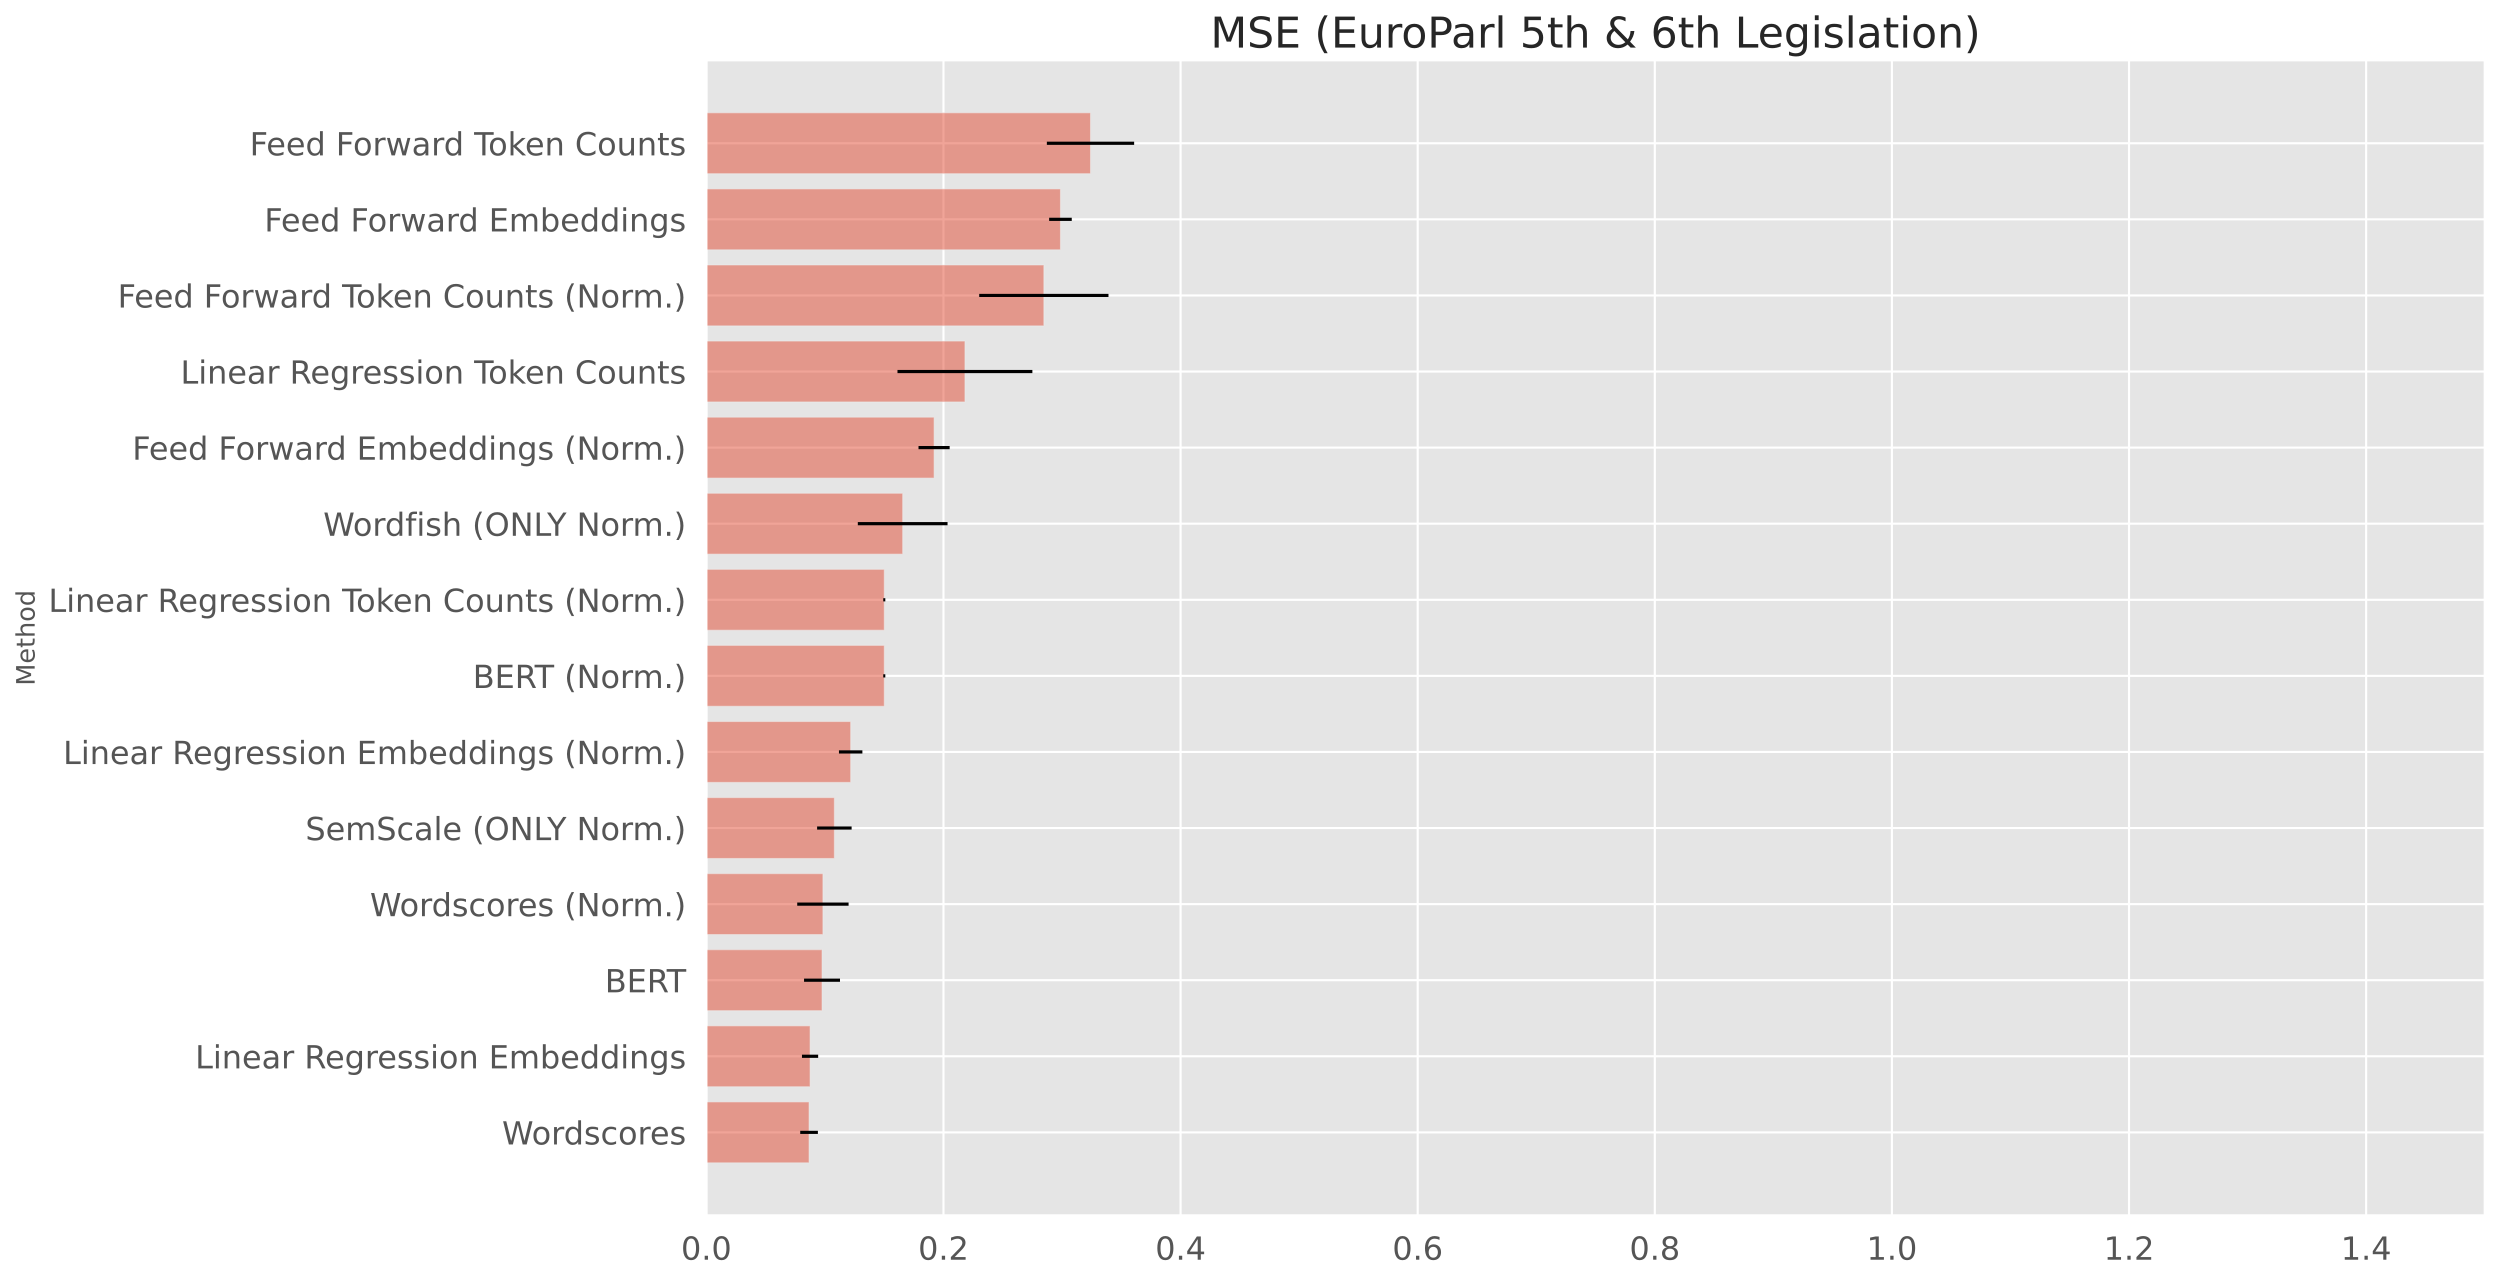 <?xml version="1.0" encoding="utf-8" standalone="no"?>
<!DOCTYPE svg PUBLIC "-//W3C//DTD SVG 1.1//EN"
  "http://www.w3.org/Graphics/SVG/1.1/DTD/svg11.dtd">
<!-- Created with matplotlib (https://matplotlib.org/) -->
<svg height="603.214pt" version="1.1" viewBox="0 0 1176.654 603.214" width="1176.654pt" xmlns="http://www.w3.org/2000/svg" xmlns:xlink="http://www.w3.org/1999/xlink">
 <defs>
  <style type="text/css">
*{stroke-linecap:butt;stroke-linejoin:round;}
  </style>
 </defs>
 <g id="figure_1">
  <g id="patch_1">
   <path d="M 0 603.214 
L 1176.654 603.214 
L 1176.654 0 
L 0 0 
z
" style="fill:#ffffff;"/>
  </g>
  <g id="axes_1">
   <g id="patch_2">
    <path d="M 332.454 571.997 
L 1169.454 571.997 
L 1169.454 28.397 
L 332.454 28.397 
z
" style="fill:#e5e5e5;"/>
   </g>
   <g id="matplotlib.axis_1">
    <g id="xtick_1">
     <g id="line2d_1">
      <path clip-path="url(#pf2ebe2901b)" d="M 332.454 571.997 
L 332.454 28.397 
" style="fill:none;stroke:#ffffff;stroke-linecap:round;"/>
     </g>
     <g id="text_1">
      <!-- 0.0 -->
      <defs>
       <path d="M 31.781 66.406 
Q 24.172 66.406 20.328 58.906 
Q 16.5 51.422 16.5 36.375 
Q 16.5 21.391 20.328 13.891 
Q 24.172 6.391 31.781 6.391 
Q 39.453 6.391 43.281 13.891 
Q 47.125 21.391 47.125 36.375 
Q 47.125 51.422 43.281 58.906 
Q 39.453 66.406 31.781 66.406 
z
M 31.781 74.219 
Q 44.047 74.219 50.516 64.516 
Q 56.984 54.828 56.984 36.375 
Q 56.984 17.969 50.516 8.266 
Q 44.047 -1.422 31.781 -1.422 
Q 19.531 -1.422 13.062 8.266 
Q 6.594 17.969 6.594 36.375 
Q 6.594 54.828 13.062 64.516 
Q 19.531 74.219 31.781 74.219 
z
" id="DejaVuSans-48"/>
       <path d="M 10.688 12.406 
L 21 12.406 
L 21 0 
L 10.688 0 
z
" id="DejaVuSans-46"/>
      </defs>
      <g style="fill:#555555;" transform="translate(320.527 592.895)scale(0.15 -0.15)">
       <use xlink:href="#DejaVuSans-48"/>
       <use x="63.623" xlink:href="#DejaVuSans-46"/>
       <use x="95.41" xlink:href="#DejaVuSans-48"/>
      </g>
     </g>
    </g>
    <g id="xtick_2">
     <g id="line2d_2">
      <path clip-path="url(#pf2ebe2901b)" d="M 444.054 571.997 
L 444.054 28.397 
" style="fill:none;stroke:#ffffff;stroke-linecap:round;"/>
     </g>
     <g id="text_2">
      <!-- 0.2 -->
      <defs>
       <path d="M 19.188 8.297 
L 53.609 8.297 
L 53.609 0 
L 7.328 0 
L 7.328 8.297 
Q 12.938 14.109 22.625 23.891 
Q 32.328 33.688 34.812 36.531 
Q 39.547 41.844 41.422 45.531 
Q 43.312 49.219 43.312 52.781 
Q 43.312 58.594 39.234 62.25 
Q 35.156 65.922 28.609 65.922 
Q 23.969 65.922 18.812 64.312 
Q 13.672 62.703 7.812 59.422 
L 7.812 69.391 
Q 13.766 71.781 18.938 73 
Q 24.125 74.219 28.422 74.219 
Q 39.75 74.219 46.484 68.547 
Q 53.219 62.891 53.219 53.422 
Q 53.219 48.922 51.531 44.891 
Q 49.859 40.875 45.406 35.406 
Q 44.188 33.984 37.641 27.219 
Q 31.109 20.453 19.188 8.297 
z
" id="DejaVuSans-50"/>
      </defs>
      <g style="fill:#555555;" transform="translate(432.127 592.895)scale(0.15 -0.15)">
       <use xlink:href="#DejaVuSans-48"/>
       <use x="63.623" xlink:href="#DejaVuSans-46"/>
       <use x="95.41" xlink:href="#DejaVuSans-50"/>
      </g>
     </g>
    </g>
    <g id="xtick_3">
     <g id="line2d_3">
      <path clip-path="url(#pf2ebe2901b)" d="M 555.654 571.997 
L 555.654 28.397 
" style="fill:none;stroke:#ffffff;stroke-linecap:round;"/>
     </g>
     <g id="text_3">
      <!-- 0.4 -->
      <defs>
       <path d="M 37.797 64.312 
L 12.891 25.391 
L 37.797 25.391 
z
M 35.203 72.906 
L 47.609 72.906 
L 47.609 25.391 
L 58.016 25.391 
L 58.016 17.188 
L 47.609 17.188 
L 47.609 0 
L 37.797 0 
L 37.797 17.188 
L 4.891 17.188 
L 4.891 26.703 
z
" id="DejaVuSans-52"/>
      </defs>
      <g style="fill:#555555;" transform="translate(543.727 592.895)scale(0.15 -0.15)">
       <use xlink:href="#DejaVuSans-48"/>
       <use x="63.623" xlink:href="#DejaVuSans-46"/>
       <use x="95.41" xlink:href="#DejaVuSans-52"/>
      </g>
     </g>
    </g>
    <g id="xtick_4">
     <g id="line2d_4">
      <path clip-path="url(#pf2ebe2901b)" d="M 667.254 571.997 
L 667.254 28.397 
" style="fill:none;stroke:#ffffff;stroke-linecap:round;"/>
     </g>
     <g id="text_4">
      <!-- 0.6 -->
      <defs>
       <path d="M 33.016 40.375 
Q 26.375 40.375 22.484 35.828 
Q 18.609 31.297 18.609 23.391 
Q 18.609 15.531 22.484 10.953 
Q 26.375 6.391 33.016 6.391 
Q 39.656 6.391 43.531 10.953 
Q 47.406 15.531 47.406 23.391 
Q 47.406 31.297 43.531 35.828 
Q 39.656 40.375 33.016 40.375 
z
M 52.594 71.297 
L 52.594 62.312 
Q 48.875 64.062 45.094 64.984 
Q 41.312 65.922 37.594 65.922 
Q 27.828 65.922 22.672 59.328 
Q 17.531 52.734 16.797 39.406 
Q 19.672 43.656 24.016 45.922 
Q 28.375 48.188 33.594 48.188 
Q 44.578 48.188 50.953 41.516 
Q 57.328 34.859 57.328 23.391 
Q 57.328 12.156 50.688 5.359 
Q 44.047 -1.422 33.016 -1.422 
Q 20.359 -1.422 13.672 8.266 
Q 6.984 17.969 6.984 36.375 
Q 6.984 53.656 15.188 63.938 
Q 23.391 74.219 37.203 74.219 
Q 40.922 74.219 44.703 73.484 
Q 48.484 72.75 52.594 71.297 
z
" id="DejaVuSans-54"/>
      </defs>
      <g style="fill:#555555;" transform="translate(655.327 592.895)scale(0.15 -0.15)">
       <use xlink:href="#DejaVuSans-48"/>
       <use x="63.623" xlink:href="#DejaVuSans-46"/>
       <use x="95.41" xlink:href="#DejaVuSans-54"/>
      </g>
     </g>
    </g>
    <g id="xtick_5">
     <g id="line2d_5">
      <path clip-path="url(#pf2ebe2901b)" d="M 778.854 571.997 
L 778.854 28.397 
" style="fill:none;stroke:#ffffff;stroke-linecap:round;"/>
     </g>
     <g id="text_5">
      <!-- 0.8 -->
      <defs>
       <path d="M 31.781 34.625 
Q 24.75 34.625 20.719 30.859 
Q 16.703 27.094 16.703 20.516 
Q 16.703 13.922 20.719 10.156 
Q 24.75 6.391 31.781 6.391 
Q 38.812 6.391 42.859 10.172 
Q 46.922 13.969 46.922 20.516 
Q 46.922 27.094 42.891 30.859 
Q 38.875 34.625 31.781 34.625 
z
M 21.922 38.812 
Q 15.578 40.375 12.031 44.719 
Q 8.5 49.078 8.5 55.328 
Q 8.5 64.062 14.719 69.141 
Q 20.953 74.219 31.781 74.219 
Q 42.672 74.219 48.875 69.141 
Q 55.078 64.062 55.078 55.328 
Q 55.078 49.078 51.531 44.719 
Q 48 40.375 41.703 38.812 
Q 48.828 37.156 52.797 32.312 
Q 56.781 27.484 56.781 20.516 
Q 56.781 9.906 50.312 4.234 
Q 43.844 -1.422 31.781 -1.422 
Q 19.734 -1.422 13.25 4.234 
Q 6.781 9.906 6.781 20.516 
Q 6.781 27.484 10.781 32.312 
Q 14.797 37.156 21.922 38.812 
z
M 18.312 54.391 
Q 18.312 48.734 21.844 45.562 
Q 25.391 42.391 31.781 42.391 
Q 38.141 42.391 41.719 45.562 
Q 45.312 48.734 45.312 54.391 
Q 45.312 60.062 41.719 63.234 
Q 38.141 66.406 31.781 66.406 
Q 25.391 66.406 21.844 63.234 
Q 18.312 60.062 18.312 54.391 
z
" id="DejaVuSans-56"/>
      </defs>
      <g style="fill:#555555;" transform="translate(766.927 592.895)scale(0.15 -0.15)">
       <use xlink:href="#DejaVuSans-48"/>
       <use x="63.623" xlink:href="#DejaVuSans-46"/>
       <use x="95.41" xlink:href="#DejaVuSans-56"/>
      </g>
     </g>
    </g>
    <g id="xtick_6">
     <g id="line2d_6">
      <path clip-path="url(#pf2ebe2901b)" d="M 890.454 571.997 
L 890.454 28.397 
" style="fill:none;stroke:#ffffff;stroke-linecap:round;"/>
     </g>
     <g id="text_6">
      <!-- 1.0 -->
      <defs>
       <path d="M 12.406 8.297 
L 28.516 8.297 
L 28.516 63.922 
L 10.984 60.406 
L 10.984 69.391 
L 28.422 72.906 
L 38.281 72.906 
L 38.281 8.297 
L 54.391 8.297 
L 54.391 0 
L 12.406 0 
z
" id="DejaVuSans-49"/>
      </defs>
      <g style="fill:#555555;" transform="translate(878.527 592.895)scale(0.15 -0.15)">
       <use xlink:href="#DejaVuSans-49"/>
       <use x="63.623" xlink:href="#DejaVuSans-46"/>
       <use x="95.41" xlink:href="#DejaVuSans-48"/>
      </g>
     </g>
    </g>
    <g id="xtick_7">
     <g id="line2d_7">
      <path clip-path="url(#pf2ebe2901b)" d="M 1002.054 571.997 
L 1002.054 28.397 
" style="fill:none;stroke:#ffffff;stroke-linecap:round;"/>
     </g>
     <g id="text_7">
      <!-- 1.2 -->
      <g style="fill:#555555;" transform="translate(990.127 592.895)scale(0.15 -0.15)">
       <use xlink:href="#DejaVuSans-49"/>
       <use x="63.623" xlink:href="#DejaVuSans-46"/>
       <use x="95.41" xlink:href="#DejaVuSans-50"/>
      </g>
     </g>
    </g>
    <g id="xtick_8">
     <g id="line2d_8">
      <path clip-path="url(#pf2ebe2901b)" d="M 1113.654 571.997 
L 1113.654 28.397 
" style="fill:none;stroke:#ffffff;stroke-linecap:round;"/>
     </g>
     <g id="text_8">
      <!-- 1.4 -->
      <g style="fill:#555555;" transform="translate(1101.727 592.895)scale(0.15 -0.15)">
       <use xlink:href="#DejaVuSans-49"/>
       <use x="63.623" xlink:href="#DejaVuSans-46"/>
       <use x="95.41" xlink:href="#DejaVuSans-52"/>
      </g>
     </g>
    </g>
   </g>
   <g id="matplotlib.axis_2">
    <g id="ytick_1">
     <g id="line2d_9">
      <path clip-path="url(#pf2ebe2901b)" d="M 332.454 532.964 
L 1169.454 532.964 
" style="fill:none;stroke:#ffffff;stroke-linecap:round;"/>
     </g>
     <g id="text_9">
      <!-- Wordscores -->
      <defs>
       <path d="M 3.328 72.906 
L 13.281 72.906 
L 28.609 11.281 
L 43.891 72.906 
L 54.984 72.906 
L 70.312 11.281 
L 85.594 72.906 
L 95.609 72.906 
L 77.297 0 
L 64.891 0 
L 49.516 63.281 
L 33.984 0 
L 21.578 0 
z
" id="DejaVuSans-87"/>
       <path d="M 30.609 48.391 
Q 23.391 48.391 19.188 42.75 
Q 14.984 37.109 14.984 27.297 
Q 14.984 17.484 19.156 11.844 
Q 23.344 6.203 30.609 6.203 
Q 37.797 6.203 41.984 11.859 
Q 46.188 17.531 46.188 27.297 
Q 46.188 37.016 41.984 42.703 
Q 37.797 48.391 30.609 48.391 
z
M 30.609 56 
Q 42.328 56 49.016 48.375 
Q 55.719 40.766 55.719 27.297 
Q 55.719 13.875 49.016 6.219 
Q 42.328 -1.422 30.609 -1.422 
Q 18.844 -1.422 12.172 6.219 
Q 5.516 13.875 5.516 27.297 
Q 5.516 40.766 12.172 48.375 
Q 18.844 56 30.609 56 
z
" id="DejaVuSans-111"/>
       <path d="M 41.109 46.297 
Q 39.594 47.172 37.812 47.578 
Q 36.031 48 33.891 48 
Q 26.266 48 22.188 43.047 
Q 18.109 38.094 18.109 28.812 
L 18.109 0 
L 9.078 0 
L 9.078 54.688 
L 18.109 54.688 
L 18.109 46.188 
Q 20.953 51.172 25.484 53.578 
Q 30.031 56 36.531 56 
Q 37.453 56 38.578 55.875 
Q 39.703 55.766 41.062 55.516 
z
" id="DejaVuSans-114"/>
       <path d="M 45.406 46.391 
L 45.406 75.984 
L 54.391 75.984 
L 54.391 0 
L 45.406 0 
L 45.406 8.203 
Q 42.578 3.328 38.25 0.953 
Q 33.938 -1.422 27.875 -1.422 
Q 17.969 -1.422 11.734 6.484 
Q 5.516 14.406 5.516 27.297 
Q 5.516 40.188 11.734 48.094 
Q 17.969 56 27.875 56 
Q 33.938 56 38.25 53.625 
Q 42.578 51.266 45.406 46.391 
z
M 14.797 27.297 
Q 14.797 17.391 18.875 11.75 
Q 22.953 6.109 30.078 6.109 
Q 37.203 6.109 41.297 11.75 
Q 45.406 17.391 45.406 27.297 
Q 45.406 37.203 41.297 42.844 
Q 37.203 48.484 30.078 48.484 
Q 22.953 48.484 18.875 42.844 
Q 14.797 37.203 14.797 27.297 
z
" id="DejaVuSans-100"/>
       <path d="M 44.281 53.078 
L 44.281 44.578 
Q 40.484 46.531 36.375 47.5 
Q 32.281 48.484 27.875 48.484 
Q 21.188 48.484 17.844 46.438 
Q 14.5 44.391 14.5 40.281 
Q 14.5 37.156 16.891 35.375 
Q 19.281 33.594 26.516 31.984 
L 29.594 31.297 
Q 39.156 29.25 43.188 25.516 
Q 47.219 21.781 47.219 15.094 
Q 47.219 7.469 41.188 3.016 
Q 35.156 -1.422 24.609 -1.422 
Q 20.219 -1.422 15.453 -0.562 
Q 10.688 0.297 5.422 2 
L 5.422 11.281 
Q 10.406 8.688 15.234 7.391 
Q 20.062 6.109 24.812 6.109 
Q 31.156 6.109 34.562 8.281 
Q 37.984 10.453 37.984 14.406 
Q 37.984 18.062 35.516 20.016 
Q 33.062 21.969 24.703 23.781 
L 21.578 24.516 
Q 13.234 26.266 9.516 29.906 
Q 5.812 33.547 5.812 39.891 
Q 5.812 47.609 11.281 51.797 
Q 16.75 56 26.812 56 
Q 31.781 56 36.172 55.266 
Q 40.578 54.547 44.281 53.078 
z
" id="DejaVuSans-115"/>
       <path d="M 48.781 52.594 
L 48.781 44.188 
Q 44.969 46.297 41.141 47.344 
Q 37.312 48.391 33.406 48.391 
Q 24.656 48.391 19.812 42.844 
Q 14.984 37.312 14.984 27.297 
Q 14.984 17.281 19.812 11.734 
Q 24.656 6.203 33.406 6.203 
Q 37.312 6.203 41.141 7.25 
Q 44.969 8.297 48.781 10.406 
L 48.781 2.094 
Q 45.016 0.344 40.984 -0.531 
Q 36.969 -1.422 32.422 -1.422 
Q 20.062 -1.422 12.781 6.344 
Q 5.516 14.109 5.516 27.297 
Q 5.516 40.672 12.859 48.328 
Q 20.219 56 33.016 56 
Q 37.156 56 41.109 55.141 
Q 45.062 54.297 48.781 52.594 
z
" id="DejaVuSans-99"/>
       <path d="M 56.203 29.594 
L 56.203 25.203 
L 14.891 25.203 
Q 15.484 15.922 20.484 11.062 
Q 25.484 6.203 34.422 6.203 
Q 39.594 6.203 44.453 7.469 
Q 49.312 8.734 54.109 11.281 
L 54.109 2.781 
Q 49.266 0.734 44.188 -0.344 
Q 39.109 -1.422 33.891 -1.422 
Q 20.797 -1.422 13.156 6.188 
Q 5.516 13.812 5.516 26.812 
Q 5.516 40.234 12.766 48.109 
Q 20.016 56 32.328 56 
Q 43.359 56 49.781 48.891 
Q 56.203 41.797 56.203 29.594 
z
M 47.219 32.234 
Q 47.125 39.594 43.094 43.984 
Q 39.062 48.391 32.422 48.391 
Q 24.906 48.391 20.391 44.141 
Q 15.875 39.891 15.188 32.172 
z
" id="DejaVuSans-101"/>
      </defs>
      <g style="fill:#555555;" transform="translate(236.287 538.663)scale(0.15 -0.15)">
       <use xlink:href="#DejaVuSans-87"/>
       <use x="93.002" xlink:href="#DejaVuSans-111"/>
       <use x="154.184" xlink:href="#DejaVuSans-114"/>
       <use x="193.547" xlink:href="#DejaVuSans-100"/>
       <use x="257.023" xlink:href="#DejaVuSans-115"/>
       <use x="309.123" xlink:href="#DejaVuSans-99"/>
       <use x="364.104" xlink:href="#DejaVuSans-111"/>
       <use x="425.285" xlink:href="#DejaVuSans-114"/>
       <use x="464.148" xlink:href="#DejaVuSans-101"/>
       <use x="525.672" xlink:href="#DejaVuSans-115"/>
      </g>
     </g>
    </g>
    <g id="ytick_2">
     <g id="line2d_10">
      <path clip-path="url(#pf2ebe2901b)" d="M 332.454 497.153 
L 1169.454 497.153 
" style="fill:none;stroke:#ffffff;stroke-linecap:round;"/>
     </g>
     <g id="text_10">
      <!-- Linear Regression Embeddings -->
      <defs>
       <path d="M 9.812 72.906 
L 19.672 72.906 
L 19.672 8.297 
L 55.172 8.297 
L 55.172 0 
L 9.812 0 
z
" id="DejaVuSans-76"/>
       <path d="M 9.422 54.688 
L 18.406 54.688 
L 18.406 0 
L 9.422 0 
z
M 9.422 75.984 
L 18.406 75.984 
L 18.406 64.594 
L 9.422 64.594 
z
" id="DejaVuSans-105"/>
       <path d="M 54.891 33.016 
L 54.891 0 
L 45.906 0 
L 45.906 32.719 
Q 45.906 40.484 42.875 44.328 
Q 39.844 48.188 33.797 48.188 
Q 26.516 48.188 22.312 43.547 
Q 18.109 38.922 18.109 30.906 
L 18.109 0 
L 9.078 0 
L 9.078 54.688 
L 18.109 54.688 
L 18.109 46.188 
Q 21.344 51.125 25.703 53.562 
Q 30.078 56 35.797 56 
Q 45.219 56 50.047 50.172 
Q 54.891 44.344 54.891 33.016 
z
" id="DejaVuSans-110"/>
       <path d="M 34.281 27.484 
Q 23.391 27.484 19.188 25 
Q 14.984 22.516 14.984 16.5 
Q 14.984 11.719 18.141 8.906 
Q 21.297 6.109 26.703 6.109 
Q 34.188 6.109 38.703 11.406 
Q 43.219 16.703 43.219 25.484 
L 43.219 27.484 
z
M 52.203 31.203 
L 52.203 0 
L 43.219 0 
L 43.219 8.297 
Q 40.141 3.328 35.547 0.953 
Q 30.953 -1.422 24.312 -1.422 
Q 15.922 -1.422 10.953 3.297 
Q 6 8.016 6 15.922 
Q 6 25.141 12.172 29.828 
Q 18.359 34.516 30.609 34.516 
L 43.219 34.516 
L 43.219 35.406 
Q 43.219 41.609 39.141 45 
Q 35.062 48.391 27.688 48.391 
Q 23 48.391 18.547 47.266 
Q 14.109 46.141 10.016 43.891 
L 10.016 52.203 
Q 14.938 54.109 19.578 55.047 
Q 24.219 56 28.609 56 
Q 40.484 56 46.344 49.844 
Q 52.203 43.703 52.203 31.203 
z
" id="DejaVuSans-97"/>
       <path id="DejaVuSans-32"/>
       <path d="M 44.391 34.188 
Q 47.562 33.109 50.562 29.594 
Q 53.562 26.078 56.594 19.922 
L 66.609 0 
L 56 0 
L 46.688 18.703 
Q 43.062 26.031 39.672 28.422 
Q 36.281 30.812 30.422 30.812 
L 19.672 30.812 
L 19.672 0 
L 9.812 0 
L 9.812 72.906 
L 32.078 72.906 
Q 44.578 72.906 50.734 67.672 
Q 56.891 62.453 56.891 51.906 
Q 56.891 45.016 53.688 40.469 
Q 50.484 35.938 44.391 34.188 
z
M 19.672 64.797 
L 19.672 38.922 
L 32.078 38.922 
Q 39.203 38.922 42.844 42.219 
Q 46.484 45.516 46.484 51.906 
Q 46.484 58.297 42.844 61.547 
Q 39.203 64.797 32.078 64.797 
z
" id="DejaVuSans-82"/>
       <path d="M 45.406 27.984 
Q 45.406 37.75 41.375 43.109 
Q 37.359 48.484 30.078 48.484 
Q 22.859 48.484 18.828 43.109 
Q 14.797 37.75 14.797 27.984 
Q 14.797 18.266 18.828 12.891 
Q 22.859 7.516 30.078 7.516 
Q 37.359 7.516 41.375 12.891 
Q 45.406 18.266 45.406 27.984 
z
M 54.391 6.781 
Q 54.391 -7.172 48.188 -13.984 
Q 42 -20.797 29.203 -20.797 
Q 24.469 -20.797 20.266 -20.094 
Q 16.062 -19.391 12.109 -17.922 
L 12.109 -9.188 
Q 16.062 -11.328 19.922 -12.344 
Q 23.781 -13.375 27.781 -13.375 
Q 36.625 -13.375 41.016 -8.766 
Q 45.406 -4.156 45.406 5.172 
L 45.406 9.625 
Q 42.625 4.781 38.281 2.391 
Q 33.938 0 27.875 0 
Q 17.828 0 11.672 7.656 
Q 5.516 15.328 5.516 27.984 
Q 5.516 40.672 11.672 48.328 
Q 17.828 56 27.875 56 
Q 33.938 56 38.281 53.609 
Q 42.625 51.219 45.406 46.391 
L 45.406 54.688 
L 54.391 54.688 
z
" id="DejaVuSans-103"/>
       <path d="M 9.812 72.906 
L 55.906 72.906 
L 55.906 64.594 
L 19.672 64.594 
L 19.672 43.016 
L 54.391 43.016 
L 54.391 34.719 
L 19.672 34.719 
L 19.672 8.297 
L 56.781 8.297 
L 56.781 0 
L 9.812 0 
z
" id="DejaVuSans-69"/>
       <path d="M 52 44.188 
Q 55.375 50.25 60.062 53.125 
Q 64.75 56 71.094 56 
Q 79.641 56 84.281 50.016 
Q 88.922 44.047 88.922 33.016 
L 88.922 0 
L 79.891 0 
L 79.891 32.719 
Q 79.891 40.578 77.094 44.375 
Q 74.312 48.188 68.609 48.188 
Q 61.625 48.188 57.562 43.547 
Q 53.516 38.922 53.516 30.906 
L 53.516 0 
L 44.484 0 
L 44.484 32.719 
Q 44.484 40.625 41.703 44.406 
Q 38.922 48.188 33.109 48.188 
Q 26.219 48.188 22.156 43.531 
Q 18.109 38.875 18.109 30.906 
L 18.109 0 
L 9.078 0 
L 9.078 54.688 
L 18.109 54.688 
L 18.109 46.188 
Q 21.188 51.219 25.484 53.609 
Q 29.781 56 35.688 56 
Q 41.656 56 45.828 52.969 
Q 50 49.953 52 44.188 
z
" id="DejaVuSans-109"/>
       <path d="M 48.688 27.297 
Q 48.688 37.203 44.609 42.844 
Q 40.531 48.484 33.406 48.484 
Q 26.266 48.484 22.188 42.844 
Q 18.109 37.203 18.109 27.297 
Q 18.109 17.391 22.188 11.75 
Q 26.266 6.109 33.406 6.109 
Q 40.531 6.109 44.609 11.75 
Q 48.688 17.391 48.688 27.297 
z
M 18.109 46.391 
Q 20.953 51.266 25.266 53.625 
Q 29.594 56 35.594 56 
Q 45.562 56 51.781 48.094 
Q 58.016 40.188 58.016 27.297 
Q 58.016 14.406 51.781 6.484 
Q 45.562 -1.422 35.594 -1.422 
Q 29.594 -1.422 25.266 0.953 
Q 20.953 3.328 18.109 8.203 
L 18.109 0 
L 9.078 0 
L 9.078 75.984 
L 18.109 75.984 
z
" id="DejaVuSans-98"/>
      </defs>
      <g style="fill:#555555;" transform="translate(91.865 502.852)scale(0.15 -0.15)">
       <use xlink:href="#DejaVuSans-76"/>
       <use x="55.713" xlink:href="#DejaVuSans-105"/>
       <use x="83.496" xlink:href="#DejaVuSans-110"/>
       <use x="146.875" xlink:href="#DejaVuSans-101"/>
       <use x="208.398" xlink:href="#DejaVuSans-97"/>
       <use x="269.678" xlink:href="#DejaVuSans-114"/>
       <use x="310.791" xlink:href="#DejaVuSans-32"/>
       <use x="342.578" xlink:href="#DejaVuSans-82"/>
       <use x="407.561" xlink:href="#DejaVuSans-101"/>
       <use x="469.084" xlink:href="#DejaVuSans-103"/>
       <use x="532.561" xlink:href="#DejaVuSans-114"/>
       <use x="571.424" xlink:href="#DejaVuSans-101"/>
       <use x="632.947" xlink:href="#DejaVuSans-115"/>
       <use x="685.047" xlink:href="#DejaVuSans-115"/>
       <use x="737.146" xlink:href="#DejaVuSans-105"/>
       <use x="764.93" xlink:href="#DejaVuSans-111"/>
       <use x="826.111" xlink:href="#DejaVuSans-110"/>
       <use x="889.49" xlink:href="#DejaVuSans-32"/>
       <use x="921.277" xlink:href="#DejaVuSans-69"/>
       <use x="984.461" xlink:href="#DejaVuSans-109"/>
       <use x="1081.873" xlink:href="#DejaVuSans-98"/>
       <use x="1145.35" xlink:href="#DejaVuSans-101"/>
       <use x="1206.873" xlink:href="#DejaVuSans-100"/>
       <use x="1270.35" xlink:href="#DejaVuSans-100"/>
       <use x="1333.826" xlink:href="#DejaVuSans-105"/>
       <use x="1361.609" xlink:href="#DejaVuSans-110"/>
       <use x="1424.988" xlink:href="#DejaVuSans-103"/>
       <use x="1488.465" xlink:href="#DejaVuSans-115"/>
      </g>
     </g>
    </g>
    <g id="ytick_3">
     <g id="line2d_11">
      <path clip-path="url(#pf2ebe2901b)" d="M 332.454 461.343 
L 1169.454 461.343 
" style="fill:none;stroke:#ffffff;stroke-linecap:round;"/>
     </g>
     <g id="text_11">
      <!-- BERT -->
      <defs>
       <path d="M 19.672 34.812 
L 19.672 8.109 
L 35.5 8.109 
Q 43.453 8.109 47.281 11.406 
Q 51.125 14.703 51.125 21.484 
Q 51.125 28.328 47.281 31.562 
Q 43.453 34.812 35.5 34.812 
z
M 19.672 64.797 
L 19.672 42.828 
L 34.281 42.828 
Q 41.5 42.828 45.031 45.531 
Q 48.578 48.25 48.578 53.812 
Q 48.578 59.328 45.031 62.062 
Q 41.5 64.797 34.281 64.797 
z
M 9.812 72.906 
L 35.016 72.906 
Q 46.297 72.906 52.391 68.219 
Q 58.5 63.531 58.5 54.891 
Q 58.5 48.188 55.375 44.234 
Q 52.25 40.281 46.188 39.312 
Q 53.469 37.75 57.5 32.781 
Q 61.531 27.828 61.531 20.406 
Q 61.531 10.641 54.891 5.312 
Q 48.25 0 35.984 0 
L 9.812 0 
z
" id="DejaVuSans-66"/>
       <path d="M -0.297 72.906 
L 61.375 72.906 
L 61.375 64.594 
L 35.5 64.594 
L 35.5 0 
L 25.594 0 
L 25.594 64.594 
L -0.297 64.594 
z
" id="DejaVuSans-84"/>
      </defs>
      <g style="fill:#555555;" transform="translate(284.688 467.042)scale(0.15 -0.15)">
       <use xlink:href="#DejaVuSans-66"/>
       <use x="68.604" xlink:href="#DejaVuSans-69"/>
       <use x="131.787" xlink:href="#DejaVuSans-82"/>
       <use x="194.02" xlink:href="#DejaVuSans-84"/>
      </g>
     </g>
    </g>
    <g id="ytick_4">
     <g id="line2d_12">
      <path clip-path="url(#pf2ebe2901b)" d="M 332.454 425.533 
L 1169.454 425.533 
" style="fill:none;stroke:#ffffff;stroke-linecap:round;"/>
     </g>
     <g id="text_12">
      <!-- Wordscores (Norm.) -->
      <defs>
       <path d="M 31 75.875 
Q 24.469 64.656 21.281 53.656 
Q 18.109 42.672 18.109 31.391 
Q 18.109 20.125 21.312 9.062 
Q 24.516 -2 31 -13.188 
L 23.188 -13.188 
Q 15.875 -1.703 12.234 9.375 
Q 8.594 20.453 8.594 31.391 
Q 8.594 42.281 12.203 53.312 
Q 15.828 64.359 23.188 75.875 
z
" id="DejaVuSans-40"/>
       <path d="M 9.812 72.906 
L 23.094 72.906 
L 55.422 11.922 
L 55.422 72.906 
L 64.984 72.906 
L 64.984 0 
L 51.703 0 
L 19.391 60.984 
L 19.391 0 
L 9.812 0 
z
" id="DejaVuSans-78"/>
       <path d="M 8.016 75.875 
L 15.828 75.875 
Q 23.141 64.359 26.781 53.312 
Q 30.422 42.281 30.422 31.391 
Q 30.422 20.453 26.781 9.375 
Q 23.141 -1.703 15.828 -13.188 
L 8.016 -13.188 
Q 14.5 -2 17.703 9.062 
Q 20.906 20.125 20.906 31.391 
Q 20.906 42.672 17.703 53.656 
Q 14.5 64.656 8.016 75.875 
z
" id="DejaVuSans-41"/>
      </defs>
      <g style="fill:#555555;" transform="translate(174.133 431.232)scale(0.15 -0.15)">
       <use xlink:href="#DejaVuSans-87"/>
       <use x="93.002" xlink:href="#DejaVuSans-111"/>
       <use x="154.184" xlink:href="#DejaVuSans-114"/>
       <use x="193.547" xlink:href="#DejaVuSans-100"/>
       <use x="257.023" xlink:href="#DejaVuSans-115"/>
       <use x="309.123" xlink:href="#DejaVuSans-99"/>
       <use x="364.104" xlink:href="#DejaVuSans-111"/>
       <use x="425.285" xlink:href="#DejaVuSans-114"/>
       <use x="464.148" xlink:href="#DejaVuSans-101"/>
       <use x="525.672" xlink:href="#DejaVuSans-115"/>
       <use x="577.771" xlink:href="#DejaVuSans-32"/>
       <use x="609.559" xlink:href="#DejaVuSans-40"/>
       <use x="648.572" xlink:href="#DejaVuSans-78"/>
       <use x="723.377" xlink:href="#DejaVuSans-111"/>
       <use x="784.559" xlink:href="#DejaVuSans-114"/>
       <use x="823.922" xlink:href="#DejaVuSans-109"/>
       <use x="921.334" xlink:href="#DejaVuSans-46"/>
       <use x="953.121" xlink:href="#DejaVuSans-41"/>
      </g>
     </g>
    </g>
    <g id="ytick_5">
     <g id="line2d_13">
      <path clip-path="url(#pf2ebe2901b)" d="M 332.454 389.723 
L 1169.454 389.723 
" style="fill:none;stroke:#ffffff;stroke-linecap:round;"/>
     </g>
     <g id="text_13">
      <!-- SemScale (ONLY Norm.) -->
      <defs>
       <path d="M 53.516 70.516 
L 53.516 60.891 
Q 47.906 63.578 42.922 64.891 
Q 37.938 66.219 33.297 66.219 
Q 25.25 66.219 20.875 63.094 
Q 16.5 59.969 16.5 54.203 
Q 16.5 49.359 19.406 46.891 
Q 22.312 44.438 30.422 42.922 
L 36.375 41.703 
Q 47.406 39.594 52.656 34.297 
Q 57.906 29 57.906 20.125 
Q 57.906 9.516 50.797 4.047 
Q 43.703 -1.422 29.984 -1.422 
Q 24.812 -1.422 18.969 -0.25 
Q 13.141 0.922 6.891 3.219 
L 6.891 13.375 
Q 12.891 10.016 18.656 8.297 
Q 24.422 6.594 29.984 6.594 
Q 38.422 6.594 43.016 9.906 
Q 47.609 13.234 47.609 19.391 
Q 47.609 24.75 44.312 27.781 
Q 41.016 30.812 33.5 32.328 
L 27.484 33.5 
Q 16.453 35.688 11.516 40.375 
Q 6.594 45.062 6.594 53.422 
Q 6.594 63.094 13.406 68.656 
Q 20.219 74.219 32.172 74.219 
Q 37.312 74.219 42.625 73.281 
Q 47.953 72.359 53.516 70.516 
z
" id="DejaVuSans-83"/>
       <path d="M 9.422 75.984 
L 18.406 75.984 
L 18.406 0 
L 9.422 0 
z
" id="DejaVuSans-108"/>
       <path d="M 39.406 66.219 
Q 28.656 66.219 22.328 58.203 
Q 16.016 50.203 16.016 36.375 
Q 16.016 22.609 22.328 14.594 
Q 28.656 6.594 39.406 6.594 
Q 50.141 6.594 56.422 14.594 
Q 62.703 22.609 62.703 36.375 
Q 62.703 50.203 56.422 58.203 
Q 50.141 66.219 39.406 66.219 
z
M 39.406 74.219 
Q 54.734 74.219 63.906 63.938 
Q 73.094 53.656 73.094 36.375 
Q 73.094 19.141 63.906 8.859 
Q 54.734 -1.422 39.406 -1.422 
Q 24.031 -1.422 14.812 8.828 
Q 5.609 19.094 5.609 36.375 
Q 5.609 53.656 14.812 63.938 
Q 24.031 74.219 39.406 74.219 
z
" id="DejaVuSans-79"/>
       <path d="M -0.203 72.906 
L 10.406 72.906 
L 30.609 42.922 
L 50.688 72.906 
L 61.281 72.906 
L 35.5 34.719 
L 35.5 0 
L 25.594 0 
L 25.594 34.719 
z
" id="DejaVuSans-89"/>
      </defs>
      <g style="fill:#555555;" transform="translate(143.749 395.421)scale(0.15 -0.15)">
       <use xlink:href="#DejaVuSans-83"/>
       <use x="63.477" xlink:href="#DejaVuSans-101"/>
       <use x="125" xlink:href="#DejaVuSans-109"/>
       <use x="222.412" xlink:href="#DejaVuSans-83"/>
       <use x="285.889" xlink:href="#DejaVuSans-99"/>
       <use x="340.869" xlink:href="#DejaVuSans-97"/>
       <use x="402.148" xlink:href="#DejaVuSans-108"/>
       <use x="429.932" xlink:href="#DejaVuSans-101"/>
       <use x="491.455" xlink:href="#DejaVuSans-32"/>
       <use x="523.242" xlink:href="#DejaVuSans-40"/>
       <use x="562.256" xlink:href="#DejaVuSans-79"/>
       <use x="640.967" xlink:href="#DejaVuSans-78"/>
       <use x="715.771" xlink:href="#DejaVuSans-76"/>
       <use x="758.234" xlink:href="#DejaVuSans-89"/>
       <use x="819.318" xlink:href="#DejaVuSans-32"/>
       <use x="851.105" xlink:href="#DejaVuSans-78"/>
       <use x="925.91" xlink:href="#DejaVuSans-111"/>
       <use x="987.092" xlink:href="#DejaVuSans-114"/>
       <use x="1026.455" xlink:href="#DejaVuSans-109"/>
       <use x="1123.867" xlink:href="#DejaVuSans-46"/>
       <use x="1155.654" xlink:href="#DejaVuSans-41"/>
      </g>
     </g>
    </g>
    <g id="ytick_6">
     <g id="line2d_14">
      <path clip-path="url(#pf2ebe2901b)" d="M 332.454 353.912 
L 1169.454 353.912 
" style="fill:none;stroke:#ffffff;stroke-linecap:round;"/>
     </g>
     <g id="text_14">
      <!-- Linear Regression Embeddings (Norm.) -->
      <g style="fill:#555555;" transform="translate(29.711 359.611)scale(0.15 -0.15)">
       <use xlink:href="#DejaVuSans-76"/>
       <use x="55.713" xlink:href="#DejaVuSans-105"/>
       <use x="83.496" xlink:href="#DejaVuSans-110"/>
       <use x="146.875" xlink:href="#DejaVuSans-101"/>
       <use x="208.398" xlink:href="#DejaVuSans-97"/>
       <use x="269.678" xlink:href="#DejaVuSans-114"/>
       <use x="310.791" xlink:href="#DejaVuSans-32"/>
       <use x="342.578" xlink:href="#DejaVuSans-82"/>
       <use x="407.561" xlink:href="#DejaVuSans-101"/>
       <use x="469.084" xlink:href="#DejaVuSans-103"/>
       <use x="532.561" xlink:href="#DejaVuSans-114"/>
       <use x="571.424" xlink:href="#DejaVuSans-101"/>
       <use x="632.947" xlink:href="#DejaVuSans-115"/>
       <use x="685.047" xlink:href="#DejaVuSans-115"/>
       <use x="737.146" xlink:href="#DejaVuSans-105"/>
       <use x="764.93" xlink:href="#DejaVuSans-111"/>
       <use x="826.111" xlink:href="#DejaVuSans-110"/>
       <use x="889.49" xlink:href="#DejaVuSans-32"/>
       <use x="921.277" xlink:href="#DejaVuSans-69"/>
       <use x="984.461" xlink:href="#DejaVuSans-109"/>
       <use x="1081.873" xlink:href="#DejaVuSans-98"/>
       <use x="1145.35" xlink:href="#DejaVuSans-101"/>
       <use x="1206.873" xlink:href="#DejaVuSans-100"/>
       <use x="1270.35" xlink:href="#DejaVuSans-100"/>
       <use x="1333.826" xlink:href="#DejaVuSans-105"/>
       <use x="1361.609" xlink:href="#DejaVuSans-110"/>
       <use x="1424.988" xlink:href="#DejaVuSans-103"/>
       <use x="1488.465" xlink:href="#DejaVuSans-115"/>
       <use x="1540.564" xlink:href="#DejaVuSans-32"/>
       <use x="1572.352" xlink:href="#DejaVuSans-40"/>
       <use x="1611.365" xlink:href="#DejaVuSans-78"/>
       <use x="1686.17" xlink:href="#DejaVuSans-111"/>
       <use x="1747.352" xlink:href="#DejaVuSans-114"/>
       <use x="1786.715" xlink:href="#DejaVuSans-109"/>
       <use x="1884.127" xlink:href="#DejaVuSans-46"/>
       <use x="1915.914" xlink:href="#DejaVuSans-41"/>
      </g>
     </g>
    </g>
    <g id="ytick_7">
     <g id="line2d_15">
      <path clip-path="url(#pf2ebe2901b)" d="M 332.454 318.102 
L 1169.454 318.102 
" style="fill:none;stroke:#ffffff;stroke-linecap:round;"/>
     </g>
     <g id="text_15">
      <!-- BERT (Norm.) -->
      <g style="fill:#555555;" transform="translate(222.534 323.801)scale(0.15 -0.15)">
       <use xlink:href="#DejaVuSans-66"/>
       <use x="68.604" xlink:href="#DejaVuSans-69"/>
       <use x="131.787" xlink:href="#DejaVuSans-82"/>
       <use x="194.02" xlink:href="#DejaVuSans-84"/>
       <use x="255.104" xlink:href="#DejaVuSans-32"/>
       <use x="286.891" xlink:href="#DejaVuSans-40"/>
       <use x="325.904" xlink:href="#DejaVuSans-78"/>
       <use x="400.709" xlink:href="#DejaVuSans-111"/>
       <use x="461.891" xlink:href="#DejaVuSans-114"/>
       <use x="501.254" xlink:href="#DejaVuSans-109"/>
       <use x="598.666" xlink:href="#DejaVuSans-46"/>
       <use x="630.453" xlink:href="#DejaVuSans-41"/>
      </g>
     </g>
    </g>
    <g id="ytick_8">
     <g id="line2d_16">
      <path clip-path="url(#pf2ebe2901b)" d="M 332.454 282.292 
L 1169.454 282.292 
" style="fill:none;stroke:#ffffff;stroke-linecap:round;"/>
     </g>
     <g id="text_16">
      <!-- Linear Regression Token Counts (Norm.) -->
      <defs>
       <path d="M 9.078 75.984 
L 18.109 75.984 
L 18.109 31.109 
L 44.922 54.688 
L 56.391 54.688 
L 27.391 29.109 
L 57.625 0 
L 45.906 0 
L 18.109 26.703 
L 18.109 0 
L 9.078 0 
z
" id="DejaVuSans-107"/>
       <path d="M 64.406 67.281 
L 64.406 56.891 
Q 59.422 61.531 53.781 63.812 
Q 48.141 66.109 41.797 66.109 
Q 29.297 66.109 22.656 58.469 
Q 16.016 50.828 16.016 36.375 
Q 16.016 21.969 22.656 14.328 
Q 29.297 6.688 41.797 6.688 
Q 48.141 6.688 53.781 8.984 
Q 59.422 11.281 64.406 15.922 
L 64.406 5.609 
Q 59.234 2.094 53.438 0.328 
Q 47.656 -1.422 41.219 -1.422 
Q 24.656 -1.422 15.125 8.703 
Q 5.609 18.844 5.609 36.375 
Q 5.609 53.953 15.125 64.078 
Q 24.656 74.219 41.219 74.219 
Q 47.75 74.219 53.531 72.484 
Q 59.328 70.75 64.406 67.281 
z
" id="DejaVuSans-67"/>
       <path d="M 8.5 21.578 
L 8.5 54.688 
L 17.484 54.688 
L 17.484 21.922 
Q 17.484 14.156 20.5 10.266 
Q 23.531 6.391 29.594 6.391 
Q 36.859 6.391 41.078 11.031 
Q 45.312 15.672 45.312 23.688 
L 45.312 54.688 
L 54.297 54.688 
L 54.297 0 
L 45.312 0 
L 45.312 8.406 
Q 42.047 3.422 37.719 1 
Q 33.406 -1.422 27.688 -1.422 
Q 18.266 -1.422 13.375 4.438 
Q 8.5 10.297 8.5 21.578 
z
M 31.109 56 
z
" id="DejaVuSans-117"/>
       <path d="M 18.312 70.219 
L 18.312 54.688 
L 36.812 54.688 
L 36.812 47.703 
L 18.312 47.703 
L 18.312 18.016 
Q 18.312 11.328 20.141 9.422 
Q 21.969 7.516 27.594 7.516 
L 36.812 7.516 
L 36.812 0 
L 27.594 0 
Q 17.188 0 13.234 3.875 
Q 9.281 7.766 9.281 18.016 
L 9.281 47.703 
L 2.688 47.703 
L 2.688 54.688 
L 9.281 54.688 
L 9.281 70.219 
z
" id="DejaVuSans-116"/>
      </defs>
      <g style="fill:#555555;" transform="translate(22.814 287.991)scale(0.15 -0.15)">
       <use xlink:href="#DejaVuSans-76"/>
       <use x="55.713" xlink:href="#DejaVuSans-105"/>
       <use x="83.496" xlink:href="#DejaVuSans-110"/>
       <use x="146.875" xlink:href="#DejaVuSans-101"/>
       <use x="208.398" xlink:href="#DejaVuSans-97"/>
       <use x="269.678" xlink:href="#DejaVuSans-114"/>
       <use x="310.791" xlink:href="#DejaVuSans-32"/>
       <use x="342.578" xlink:href="#DejaVuSans-82"/>
       <use x="407.561" xlink:href="#DejaVuSans-101"/>
       <use x="469.084" xlink:href="#DejaVuSans-103"/>
       <use x="532.561" xlink:href="#DejaVuSans-114"/>
       <use x="571.424" xlink:href="#DejaVuSans-101"/>
       <use x="632.947" xlink:href="#DejaVuSans-115"/>
       <use x="685.047" xlink:href="#DejaVuSans-115"/>
       <use x="737.146" xlink:href="#DejaVuSans-105"/>
       <use x="764.93" xlink:href="#DejaVuSans-111"/>
       <use x="826.111" xlink:href="#DejaVuSans-110"/>
       <use x="889.49" xlink:href="#DejaVuSans-32"/>
       <use x="921.277" xlink:href="#DejaVuSans-84"/>
       <use x="965.361" xlink:href="#DejaVuSans-111"/>
       <use x="1026.543" xlink:href="#DejaVuSans-107"/>
       <use x="1080.828" xlink:href="#DejaVuSans-101"/>
       <use x="1142.352" xlink:href="#DejaVuSans-110"/>
       <use x="1205.73" xlink:href="#DejaVuSans-32"/>
       <use x="1237.518" xlink:href="#DejaVuSans-67"/>
       <use x="1307.342" xlink:href="#DejaVuSans-111"/>
       <use x="1368.523" xlink:href="#DejaVuSans-117"/>
       <use x="1431.902" xlink:href="#DejaVuSans-110"/>
       <use x="1495.281" xlink:href="#DejaVuSans-116"/>
       <use x="1534.49" xlink:href="#DejaVuSans-115"/>
       <use x="1586.59" xlink:href="#DejaVuSans-32"/>
       <use x="1618.377" xlink:href="#DejaVuSans-40"/>
       <use x="1657.391" xlink:href="#DejaVuSans-78"/>
       <use x="1732.195" xlink:href="#DejaVuSans-111"/>
       <use x="1793.377" xlink:href="#DejaVuSans-114"/>
       <use x="1832.74" xlink:href="#DejaVuSans-109"/>
       <use x="1930.152" xlink:href="#DejaVuSans-46"/>
       <use x="1961.939" xlink:href="#DejaVuSans-41"/>
      </g>
     </g>
    </g>
    <g id="ytick_9">
     <g id="line2d_17">
      <path clip-path="url(#pf2ebe2901b)" d="M 332.454 246.481 
L 1169.454 246.481 
" style="fill:none;stroke:#ffffff;stroke-linecap:round;"/>
     </g>
     <g id="text_17">
      <!-- Wordfish (ONLY Norm.) -->
      <defs>
       <path d="M 37.109 75.984 
L 37.109 68.5 
L 28.516 68.5 
Q 23.688 68.5 21.797 66.547 
Q 19.922 64.594 19.922 59.516 
L 19.922 54.688 
L 34.719 54.688 
L 34.719 47.703 
L 19.922 47.703 
L 19.922 0 
L 10.891 0 
L 10.891 47.703 
L 2.297 47.703 
L 2.297 54.688 
L 10.891 54.688 
L 10.891 58.5 
Q 10.891 67.625 15.141 71.797 
Q 19.391 75.984 28.609 75.984 
z
" id="DejaVuSans-102"/>
       <path d="M 54.891 33.016 
L 54.891 0 
L 45.906 0 
L 45.906 32.719 
Q 45.906 40.484 42.875 44.328 
Q 39.844 48.188 33.797 48.188 
Q 26.516 48.188 22.312 43.547 
Q 18.109 38.922 18.109 30.906 
L 18.109 0 
L 9.078 0 
L 9.078 75.984 
L 18.109 75.984 
L 18.109 46.188 
Q 21.344 51.125 25.703 53.562 
Q 30.078 56 35.797 56 
Q 45.219 56 50.047 50.172 
Q 54.891 44.344 54.891 33.016 
z
" id="DejaVuSans-104"/>
      </defs>
      <g style="fill:#555555;" transform="translate(152.149 252.18)scale(0.15 -0.15)">
       <use xlink:href="#DejaVuSans-87"/>
       <use x="93.002" xlink:href="#DejaVuSans-111"/>
       <use x="154.184" xlink:href="#DejaVuSans-114"/>
       <use x="193.547" xlink:href="#DejaVuSans-100"/>
       <use x="257.023" xlink:href="#DejaVuSans-102"/>
       <use x="292.229" xlink:href="#DejaVuSans-105"/>
       <use x="320.012" xlink:href="#DejaVuSans-115"/>
       <use x="372.111" xlink:href="#DejaVuSans-104"/>
       <use x="435.49" xlink:href="#DejaVuSans-32"/>
       <use x="467.277" xlink:href="#DejaVuSans-40"/>
       <use x="506.291" xlink:href="#DejaVuSans-79"/>
       <use x="585.002" xlink:href="#DejaVuSans-78"/>
       <use x="659.807" xlink:href="#DejaVuSans-76"/>
       <use x="702.27" xlink:href="#DejaVuSans-89"/>
       <use x="763.354" xlink:href="#DejaVuSans-32"/>
       <use x="795.141" xlink:href="#DejaVuSans-78"/>
       <use x="869.945" xlink:href="#DejaVuSans-111"/>
       <use x="931.127" xlink:href="#DejaVuSans-114"/>
       <use x="970.49" xlink:href="#DejaVuSans-109"/>
       <use x="1067.902" xlink:href="#DejaVuSans-46"/>
       <use x="1099.689" xlink:href="#DejaVuSans-41"/>
      </g>
     </g>
    </g>
    <g id="ytick_10">
     <g id="line2d_18">
      <path clip-path="url(#pf2ebe2901b)" d="M 332.454 210.671 
L 1169.454 210.671 
" style="fill:none;stroke:#ffffff;stroke-linecap:round;"/>
     </g>
     <g id="text_18">
      <!-- Feed Forward Embeddings (Norm.) -->
      <defs>
       <path d="M 9.812 72.906 
L 51.703 72.906 
L 51.703 64.594 
L 19.672 64.594 
L 19.672 43.109 
L 48.578 43.109 
L 48.578 34.812 
L 19.672 34.812 
L 19.672 0 
L 9.812 0 
z
" id="DejaVuSans-70"/>
       <path d="M 4.203 54.688 
L 13.188 54.688 
L 24.422 12.016 
L 35.594 54.688 
L 46.188 54.688 
L 57.422 12.016 
L 68.609 54.688 
L 77.594 54.688 
L 63.281 0 
L 52.688 0 
L 40.922 44.828 
L 29.109 0 
L 18.5 0 
z
" id="DejaVuSans-119"/>
      </defs>
      <g style="fill:#555555;" transform="translate(62.271 216.37)scale(0.15 -0.15)">
       <use xlink:href="#DejaVuSans-70"/>
       <use x="52.02" xlink:href="#DejaVuSans-101"/>
       <use x="113.543" xlink:href="#DejaVuSans-101"/>
       <use x="175.066" xlink:href="#DejaVuSans-100"/>
       <use x="238.543" xlink:href="#DejaVuSans-32"/>
       <use x="270.33" xlink:href="#DejaVuSans-70"/>
       <use x="324.225" xlink:href="#DejaVuSans-111"/>
       <use x="385.406" xlink:href="#DejaVuSans-114"/>
       <use x="426.52" xlink:href="#DejaVuSans-119"/>
       <use x="508.307" xlink:href="#DejaVuSans-97"/>
       <use x="569.586" xlink:href="#DejaVuSans-114"/>
       <use x="608.949" xlink:href="#DejaVuSans-100"/>
       <use x="672.426" xlink:href="#DejaVuSans-32"/>
       <use x="704.213" xlink:href="#DejaVuSans-69"/>
       <use x="767.396" xlink:href="#DejaVuSans-109"/>
       <use x="864.809" xlink:href="#DejaVuSans-98"/>
       <use x="928.285" xlink:href="#DejaVuSans-101"/>
       <use x="989.809" xlink:href="#DejaVuSans-100"/>
       <use x="1053.285" xlink:href="#DejaVuSans-100"/>
       <use x="1116.762" xlink:href="#DejaVuSans-105"/>
       <use x="1144.545" xlink:href="#DejaVuSans-110"/>
       <use x="1207.924" xlink:href="#DejaVuSans-103"/>
       <use x="1271.4" xlink:href="#DejaVuSans-115"/>
       <use x="1323.5" xlink:href="#DejaVuSans-32"/>
       <use x="1355.287" xlink:href="#DejaVuSans-40"/>
       <use x="1394.301" xlink:href="#DejaVuSans-78"/>
       <use x="1469.105" xlink:href="#DejaVuSans-111"/>
       <use x="1530.287" xlink:href="#DejaVuSans-114"/>
       <use x="1569.65" xlink:href="#DejaVuSans-109"/>
       <use x="1667.062" xlink:href="#DejaVuSans-46"/>
       <use x="1698.85" xlink:href="#DejaVuSans-41"/>
      </g>
     </g>
    </g>
    <g id="ytick_11">
     <g id="line2d_19">
      <path clip-path="url(#pf2ebe2901b)" d="M 332.454 174.861 
L 1169.454 174.861 
" style="fill:none;stroke:#ffffff;stroke-linecap:round;"/>
     </g>
     <g id="text_19">
      <!-- Linear Regression Token Counts -->
      <g style="fill:#555555;" transform="translate(84.968 180.56)scale(0.15 -0.15)">
       <use xlink:href="#DejaVuSans-76"/>
       <use x="55.713" xlink:href="#DejaVuSans-105"/>
       <use x="83.496" xlink:href="#DejaVuSans-110"/>
       <use x="146.875" xlink:href="#DejaVuSans-101"/>
       <use x="208.398" xlink:href="#DejaVuSans-97"/>
       <use x="269.678" xlink:href="#DejaVuSans-114"/>
       <use x="310.791" xlink:href="#DejaVuSans-32"/>
       <use x="342.578" xlink:href="#DejaVuSans-82"/>
       <use x="407.561" xlink:href="#DejaVuSans-101"/>
       <use x="469.084" xlink:href="#DejaVuSans-103"/>
       <use x="532.561" xlink:href="#DejaVuSans-114"/>
       <use x="571.424" xlink:href="#DejaVuSans-101"/>
       <use x="632.947" xlink:href="#DejaVuSans-115"/>
       <use x="685.047" xlink:href="#DejaVuSans-115"/>
       <use x="737.146" xlink:href="#DejaVuSans-105"/>
       <use x="764.93" xlink:href="#DejaVuSans-111"/>
       <use x="826.111" xlink:href="#DejaVuSans-110"/>
       <use x="889.49" xlink:href="#DejaVuSans-32"/>
       <use x="921.277" xlink:href="#DejaVuSans-84"/>
       <use x="965.361" xlink:href="#DejaVuSans-111"/>
       <use x="1026.543" xlink:href="#DejaVuSans-107"/>
       <use x="1080.828" xlink:href="#DejaVuSans-101"/>
       <use x="1142.352" xlink:href="#DejaVuSans-110"/>
       <use x="1205.73" xlink:href="#DejaVuSans-32"/>
       <use x="1237.518" xlink:href="#DejaVuSans-67"/>
       <use x="1307.342" xlink:href="#DejaVuSans-111"/>
       <use x="1368.523" xlink:href="#DejaVuSans-117"/>
       <use x="1431.902" xlink:href="#DejaVuSans-110"/>
       <use x="1495.281" xlink:href="#DejaVuSans-116"/>
       <use x="1534.49" xlink:href="#DejaVuSans-115"/>
      </g>
     </g>
    </g>
    <g id="ytick_12">
     <g id="line2d_20">
      <path clip-path="url(#pf2ebe2901b)" d="M 332.454 139.051 
L 1169.454 139.051 
" style="fill:none;stroke:#ffffff;stroke-linecap:round;"/>
     </g>
     <g id="text_20">
      <!-- Feed Forward Token Counts (Norm.) -->
      <g style="fill:#555555;" transform="translate(55.373 144.749)scale(0.15 -0.15)">
       <use xlink:href="#DejaVuSans-70"/>
       <use x="52.02" xlink:href="#DejaVuSans-101"/>
       <use x="113.543" xlink:href="#DejaVuSans-101"/>
       <use x="175.066" xlink:href="#DejaVuSans-100"/>
       <use x="238.543" xlink:href="#DejaVuSans-32"/>
       <use x="270.33" xlink:href="#DejaVuSans-70"/>
       <use x="324.225" xlink:href="#DejaVuSans-111"/>
       <use x="385.406" xlink:href="#DejaVuSans-114"/>
       <use x="426.52" xlink:href="#DejaVuSans-119"/>
       <use x="508.307" xlink:href="#DejaVuSans-97"/>
       <use x="569.586" xlink:href="#DejaVuSans-114"/>
       <use x="608.949" xlink:href="#DejaVuSans-100"/>
       <use x="672.426" xlink:href="#DejaVuSans-32"/>
       <use x="704.213" xlink:href="#DejaVuSans-84"/>
       <use x="748.297" xlink:href="#DejaVuSans-111"/>
       <use x="809.479" xlink:href="#DejaVuSans-107"/>
       <use x="863.764" xlink:href="#DejaVuSans-101"/>
       <use x="925.287" xlink:href="#DejaVuSans-110"/>
       <use x="988.666" xlink:href="#DejaVuSans-32"/>
       <use x="1020.453" xlink:href="#DejaVuSans-67"/>
       <use x="1090.277" xlink:href="#DejaVuSans-111"/>
       <use x="1151.459" xlink:href="#DejaVuSans-117"/>
       <use x="1214.838" xlink:href="#DejaVuSans-110"/>
       <use x="1278.217" xlink:href="#DejaVuSans-116"/>
       <use x="1317.426" xlink:href="#DejaVuSans-115"/>
       <use x="1369.525" xlink:href="#DejaVuSans-32"/>
       <use x="1401.312" xlink:href="#DejaVuSans-40"/>
       <use x="1440.326" xlink:href="#DejaVuSans-78"/>
       <use x="1515.131" xlink:href="#DejaVuSans-111"/>
       <use x="1576.312" xlink:href="#DejaVuSans-114"/>
       <use x="1615.676" xlink:href="#DejaVuSans-109"/>
       <use x="1713.088" xlink:href="#DejaVuSans-46"/>
       <use x="1744.875" xlink:href="#DejaVuSans-41"/>
      </g>
     </g>
    </g>
    <g id="ytick_13">
     <g id="line2d_21">
      <path clip-path="url(#pf2ebe2901b)" d="M 332.454 103.24 
L 1169.454 103.24 
" style="fill:none;stroke:#ffffff;stroke-linecap:round;"/>
     </g>
     <g id="text_21">
      <!-- Feed Forward Embeddings -->
      <g style="fill:#555555;" transform="translate(124.425 108.939)scale(0.15 -0.15)">
       <use xlink:href="#DejaVuSans-70"/>
       <use x="52.02" xlink:href="#DejaVuSans-101"/>
       <use x="113.543" xlink:href="#DejaVuSans-101"/>
       <use x="175.066" xlink:href="#DejaVuSans-100"/>
       <use x="238.543" xlink:href="#DejaVuSans-32"/>
       <use x="270.33" xlink:href="#DejaVuSans-70"/>
       <use x="324.225" xlink:href="#DejaVuSans-111"/>
       <use x="385.406" xlink:href="#DejaVuSans-114"/>
       <use x="426.52" xlink:href="#DejaVuSans-119"/>
       <use x="508.307" xlink:href="#DejaVuSans-97"/>
       <use x="569.586" xlink:href="#DejaVuSans-114"/>
       <use x="608.949" xlink:href="#DejaVuSans-100"/>
       <use x="672.426" xlink:href="#DejaVuSans-32"/>
       <use x="704.213" xlink:href="#DejaVuSans-69"/>
       <use x="767.396" xlink:href="#DejaVuSans-109"/>
       <use x="864.809" xlink:href="#DejaVuSans-98"/>
       <use x="928.285" xlink:href="#DejaVuSans-101"/>
       <use x="989.809" xlink:href="#DejaVuSans-100"/>
       <use x="1053.285" xlink:href="#DejaVuSans-100"/>
       <use x="1116.762" xlink:href="#DejaVuSans-105"/>
       <use x="1144.545" xlink:href="#DejaVuSans-110"/>
       <use x="1207.924" xlink:href="#DejaVuSans-103"/>
       <use x="1271.4" xlink:href="#DejaVuSans-115"/>
      </g>
     </g>
    </g>
    <g id="ytick_14">
     <g id="line2d_22">
      <path clip-path="url(#pf2ebe2901b)" d="M 332.454 67.43 
L 1169.454 67.43 
" style="fill:none;stroke:#ffffff;stroke-linecap:round;"/>
     </g>
     <g id="text_22">
      <!-- Feed Forward Token Counts -->
      <g style="fill:#555555;" transform="translate(117.527 73.129)scale(0.15 -0.15)">
       <use xlink:href="#DejaVuSans-70"/>
       <use x="52.02" xlink:href="#DejaVuSans-101"/>
       <use x="113.543" xlink:href="#DejaVuSans-101"/>
       <use x="175.066" xlink:href="#DejaVuSans-100"/>
       <use x="238.543" xlink:href="#DejaVuSans-32"/>
       <use x="270.33" xlink:href="#DejaVuSans-70"/>
       <use x="324.225" xlink:href="#DejaVuSans-111"/>
       <use x="385.406" xlink:href="#DejaVuSans-114"/>
       <use x="426.52" xlink:href="#DejaVuSans-119"/>
       <use x="508.307" xlink:href="#DejaVuSans-97"/>
       <use x="569.586" xlink:href="#DejaVuSans-114"/>
       <use x="608.949" xlink:href="#DejaVuSans-100"/>
       <use x="672.426" xlink:href="#DejaVuSans-32"/>
       <use x="704.213" xlink:href="#DejaVuSans-84"/>
       <use x="748.297" xlink:href="#DejaVuSans-111"/>
       <use x="809.479" xlink:href="#DejaVuSans-107"/>
       <use x="863.764" xlink:href="#DejaVuSans-101"/>
       <use x="925.287" xlink:href="#DejaVuSans-110"/>
       <use x="988.666" xlink:href="#DejaVuSans-32"/>
       <use x="1020.453" xlink:href="#DejaVuSans-67"/>
       <use x="1090.277" xlink:href="#DejaVuSans-111"/>
       <use x="1151.459" xlink:href="#DejaVuSans-117"/>
       <use x="1214.838" xlink:href="#DejaVuSans-110"/>
       <use x="1278.217" xlink:href="#DejaVuSans-116"/>
       <use x="1317.426" xlink:href="#DejaVuSans-115"/>
      </g>
     </g>
    </g>
    <g id="text_23">
     <!-- Method -->
     <defs>
      <path d="M 9.812 72.906 
L 24.516 72.906 
L 43.109 23.297 
L 61.812 72.906 
L 76.516 72.906 
L 76.516 0 
L 66.891 0 
L 66.891 64.016 
L 48.094 14.016 
L 38.188 14.016 
L 19.391 64.016 
L 19.391 0 
L 9.812 0 
z
" id="DejaVuSans-77"/>
     </defs>
     <g style="fill:#555555;" transform="translate(16.318 322.701)rotate(-90)scale(0.12 -0.12)">
      <use xlink:href="#DejaVuSans-77"/>
      <use x="86.279" xlink:href="#DejaVuSans-101"/>
      <use x="147.803" xlink:href="#DejaVuSans-116"/>
      <use x="187.012" xlink:href="#DejaVuSans-104"/>
      <use x="250.391" xlink:href="#DejaVuSans-111"/>
      <use x="311.572" xlink:href="#DejaVuSans-100"/>
     </g>
    </g>
   </g>
   <g id="patch_3">
    <path clip-path="url(#pf2ebe2901b)" d="M 332.454 547.288 
L 380.791 547.288 
L 380.791 518.64 
L 332.454 518.64 
z
" style="fill:#e24a33;opacity:0.5;stroke:#eeeeee;stroke-linejoin:miter;stroke-width:0.5;"/>
   </g>
   <g id="patch_4">
    <path clip-path="url(#pf2ebe2901b)" d="M 332.454 511.478 
L 381.263 511.478 
L 381.263 482.829 
L 332.454 482.829 
z
" style="fill:#e24a33;opacity:0.5;stroke:#eeeeee;stroke-linejoin:miter;stroke-width:0.5;"/>
   </g>
   <g id="patch_5">
    <path clip-path="url(#pf2ebe2901b)" d="M 332.454 475.667 
L 386.894 475.667 
L 386.894 447.019 
L 332.454 447.019 
z
" style="fill:#e24a33;opacity:0.5;stroke:#eeeeee;stroke-linejoin:miter;stroke-width:0.5;"/>
   </g>
   <g id="patch_6">
    <path clip-path="url(#pf2ebe2901b)" d="M 332.454 439.857 
L 387.31 439.857 
L 387.31 411.209 
L 332.454 411.209 
z
" style="fill:#e24a33;opacity:0.5;stroke:#eeeeee;stroke-linejoin:miter;stroke-width:0.5;"/>
   </g>
   <g id="patch_7">
    <path clip-path="url(#pf2ebe2901b)" d="M 332.454 404.047 
L 392.705 404.047 
L 392.705 375.398 
L 332.454 375.398 
z
" style="fill:#e24a33;opacity:0.5;stroke:#eeeeee;stroke-linejoin:miter;stroke-width:0.5;"/>
   </g>
   <g id="patch_8">
    <path clip-path="url(#pf2ebe2901b)" d="M 332.454 368.236 
L 400.379 368.236 
L 400.379 339.588 
L 332.454 339.588 
z
" style="fill:#e24a33;opacity:0.5;stroke:#eeeeee;stroke-linejoin:miter;stroke-width:0.5;"/>
   </g>
   <g id="patch_9">
    <path clip-path="url(#pf2ebe2901b)" d="M 332.454 332.426 
L 416.197 332.426 
L 416.197 303.778 
L 332.454 303.778 
z
" style="fill:#e24a33;opacity:0.5;stroke:#eeeeee;stroke-linejoin:miter;stroke-width:0.5;"/>
   </g>
   <g id="patch_10">
    <path clip-path="url(#pf2ebe2901b)" d="M 332.454 296.616 
L 416.197 296.616 
L 416.197 267.968 
L 332.454 267.968 
z
" style="fill:#e24a33;opacity:0.5;stroke:#eeeeee;stroke-linejoin:miter;stroke-width:0.5;"/>
   </g>
   <g id="patch_11">
    <path clip-path="url(#pf2ebe2901b)" d="M 332.454 260.806 
L 424.859 260.806 
L 424.859 232.157 
L 332.454 232.157 
z
" style="fill:#e24a33;opacity:0.5;stroke:#eeeeee;stroke-linejoin:miter;stroke-width:0.5;"/>
   </g>
   <g id="patch_12">
    <path clip-path="url(#pf2ebe2901b)" d="M 332.454 224.995 
L 439.637 224.995 
L 439.637 196.347 
L 332.454 196.347 
z
" style="fill:#e24a33;opacity:0.5;stroke:#eeeeee;stroke-linejoin:miter;stroke-width:0.5;"/>
   </g>
   <g id="patch_13">
    <path clip-path="url(#pf2ebe2901b)" d="M 332.454 189.185 
L 454.155 189.185 
L 454.155 160.537 
L 332.454 160.537 
z
" style="fill:#e24a33;opacity:0.5;stroke:#eeeeee;stroke-linejoin:miter;stroke-width:0.5;"/>
   </g>
   <g id="patch_14">
    <path clip-path="url(#pf2ebe2901b)" d="M 332.454 153.375 
L 491.301 153.375 
L 491.301 124.727 
L 332.454 124.727 
z
" style="fill:#e24a33;opacity:0.5;stroke:#eeeeee;stroke-linejoin:miter;stroke-width:0.5;"/>
   </g>
   <g id="patch_15">
    <path clip-path="url(#pf2ebe2901b)" d="M 332.454 117.564 
L 499.116 117.564 
L 499.116 88.916 
L 332.454 88.916 
z
" style="fill:#e24a33;opacity:0.5;stroke:#eeeeee;stroke-linejoin:miter;stroke-width:0.5;"/>
   </g>
   <g id="patch_16">
    <path clip-path="url(#pf2ebe2901b)" d="M 332.454 81.754 
L 513.255 81.754 
L 513.255 53.106 
L 332.454 53.106 
z
" style="fill:#e24a33;opacity:0.5;stroke:#eeeeee;stroke-linejoin:miter;stroke-width:0.5;"/>
   </g>
   <g id="LineCollection_1">
    <path clip-path="url(#pf2ebe2901b)" d="M 376.633 532.964 
L 384.95 532.964 
" style="fill:none;stroke:#000000;stroke-width:1.5;"/>
    <path clip-path="url(#pf2ebe2901b)" d="M 377.452 497.153 
L 385.074 497.153 
" style="fill:none;stroke:#000000;stroke-width:1.5;"/>
    <path clip-path="url(#pf2ebe2901b)" d="M 378.434 461.343 
L 395.354 461.343 
" style="fill:none;stroke:#000000;stroke-width:1.5;"/>
    <path clip-path="url(#pf2ebe2901b)" d="M 375.222 425.533 
L 399.399 425.533 
" style="fill:none;stroke:#000000;stroke-width:1.5;"/>
    <path clip-path="url(#pf2ebe2901b)" d="M 384.584 389.723 
L 400.826 389.723 
" style="fill:none;stroke:#000000;stroke-width:1.5;"/>
    <path clip-path="url(#pf2ebe2901b)" d="M 394.867 353.912 
L 405.892 353.912 
" style="fill:none;stroke:#000000;stroke-width:1.5;"/>
    <path clip-path="url(#pf2ebe2901b)" d="M 415.713 318.102 
L 416.682 318.102 
" style="fill:none;stroke:#000000;stroke-width:1.5;"/>
    <path clip-path="url(#pf2ebe2901b)" d="M 415.713 282.292 
L 416.682 282.292 
" style="fill:none;stroke:#000000;stroke-width:1.5;"/>
    <path clip-path="url(#pf2ebe2901b)" d="M 403.742 246.481 
L 445.976 246.481 
" style="fill:none;stroke:#000000;stroke-width:1.5;"/>
    <path clip-path="url(#pf2ebe2901b)" d="M 432.31 210.671 
L 446.965 210.671 
" style="fill:none;stroke:#000000;stroke-width:1.5;"/>
    <path clip-path="url(#pf2ebe2901b)" d="M 422.409 174.861 
L 485.9 174.861 
" style="fill:none;stroke:#000000;stroke-width:1.5;"/>
    <path clip-path="url(#pf2ebe2901b)" d="M 460.883 139.051 
L 521.719 139.051 
" style="fill:none;stroke:#000000;stroke-width:1.5;"/>
    <path clip-path="url(#pf2ebe2901b)" d="M 493.796 103.24 
L 504.435 103.24 
" style="fill:none;stroke:#000000;stroke-width:1.5;"/>
    <path clip-path="url(#pf2ebe2901b)" d="M 492.713 67.43 
L 533.798 67.43 
" style="fill:none;stroke:#000000;stroke-width:1.5;"/>
   </g>
   <g id="patch_17">
    <path d="M 332.454 571.997 
L 332.454 28.397 
" style="fill:none;stroke:#ffffff;stroke-linecap:square;stroke-linejoin:miter;"/>
   </g>
   <g id="patch_18">
    <path d="M 1169.454 571.997 
L 1169.454 28.397 
" style="fill:none;stroke:#ffffff;stroke-linecap:square;stroke-linejoin:miter;"/>
   </g>
   <g id="patch_19">
    <path d="M 332.454 571.997 
L 1169.454 571.997 
" style="fill:none;stroke:#ffffff;stroke-linecap:square;stroke-linejoin:miter;"/>
   </g>
   <g id="patch_20">
    <path d="M 332.454 28.397 
L 1169.454 28.397 
" style="fill:none;stroke:#ffffff;stroke-linecap:square;stroke-linejoin:miter;"/>
   </g>
   <g id="text_24">
    <!-- MSE (EuroParl 5th &amp; 6th Legislation) -->
    <defs>
     <path d="M 19.672 64.797 
L 19.672 37.406 
L 32.078 37.406 
Q 38.969 37.406 42.719 40.969 
Q 46.484 44.531 46.484 51.125 
Q 46.484 57.672 42.719 61.234 
Q 38.969 64.797 32.078 64.797 
z
M 9.812 72.906 
L 32.078 72.906 
Q 44.344 72.906 50.609 67.359 
Q 56.891 61.812 56.891 51.125 
Q 56.891 40.328 50.609 34.812 
Q 44.344 29.297 32.078 29.297 
L 19.672 29.297 
L 19.672 0 
L 9.812 0 
z
" id="DejaVuSans-80"/>
     <path d="M 10.797 72.906 
L 49.516 72.906 
L 49.516 64.594 
L 19.828 64.594 
L 19.828 46.734 
Q 21.969 47.469 24.109 47.828 
Q 26.266 48.188 28.422 48.188 
Q 40.625 48.188 47.75 41.5 
Q 54.891 34.812 54.891 23.391 
Q 54.891 11.625 47.562 5.094 
Q 40.234 -1.422 26.906 -1.422 
Q 22.312 -1.422 17.547 -0.641 
Q 12.797 0.141 7.719 1.703 
L 7.719 11.625 
Q 12.109 9.234 16.797 8.062 
Q 21.484 6.891 26.703 6.891 
Q 35.156 6.891 40.078 11.328 
Q 45.016 15.766 45.016 23.391 
Q 45.016 31 40.078 35.438 
Q 35.156 39.891 26.703 39.891 
Q 22.75 39.891 18.812 39.016 
Q 14.891 38.141 10.797 36.281 
z
" id="DejaVuSans-53"/>
     <path d="M 24.312 39.203 
Q 19.875 35.25 17.797 31.312 
Q 15.719 27.391 15.719 23.094 
Q 15.719 15.969 20.891 11.234 
Q 26.078 6.5 33.891 6.5 
Q 38.531 6.5 42.578 8.031 
Q 46.625 9.578 50.203 12.703 
z
M 31.203 44.672 
L 56 19.281 
Q 58.891 23.641 60.5 28.594 
Q 62.109 33.547 62.406 39.109 
L 71.484 39.109 
Q 70.906 32.672 68.359 26.359 
Q 65.828 20.062 61.281 13.922 
L 74.906 0 
L 62.594 0 
L 55.609 7.172 
Q 50.531 2.828 44.969 0.703 
Q 39.406 -1.422 33.016 -1.422 
Q 21.234 -1.422 13.766 5.297 
Q 6.297 12.016 6.297 22.516 
Q 6.297 28.766 9.562 34.25 
Q 12.844 39.75 19.391 44.578 
Q 17.047 47.656 15.812 50.703 
Q 14.594 53.766 14.594 56.688 
Q 14.594 64.594 20.016 69.406 
Q 25.438 74.219 34.422 74.219 
Q 38.484 74.219 42.5 73.344 
Q 46.531 72.469 50.688 70.703 
L 50.688 61.812 
Q 46.438 64.109 42.578 65.297 
Q 38.719 66.5 35.406 66.5 
Q 30.281 66.5 27.078 63.781 
Q 23.875 61.078 23.875 56.781 
Q 23.875 54.297 25.312 51.781 
Q 26.766 49.266 31.203 44.672 
z
" id="DejaVuSans-38"/>
    </defs>
    <g style="fill:#262626;" transform="translate(569.722 22.397)scale(0.2 -0.2)">
     <use xlink:href="#DejaVuSans-77"/>
     <use x="86.279" xlink:href="#DejaVuSans-83"/>
     <use x="149.756" xlink:href="#DejaVuSans-69"/>
     <use x="212.939" xlink:href="#DejaVuSans-32"/>
     <use x="244.727" xlink:href="#DejaVuSans-40"/>
     <use x="283.74" xlink:href="#DejaVuSans-69"/>
     <use x="346.924" xlink:href="#DejaVuSans-117"/>
     <use x="410.303" xlink:href="#DejaVuSans-114"/>
     <use x="449.166" xlink:href="#DejaVuSans-111"/>
     <use x="510.348" xlink:href="#DejaVuSans-80"/>
     <use x="566.15" xlink:href="#DejaVuSans-97"/>
     <use x="627.43" xlink:href="#DejaVuSans-114"/>
     <use x="668.543" xlink:href="#DejaVuSans-108"/>
     <use x="696.326" xlink:href="#DejaVuSans-32"/>
     <use x="728.113" xlink:href="#DejaVuSans-53"/>
     <use x="791.736" xlink:href="#DejaVuSans-116"/>
     <use x="830.945" xlink:href="#DejaVuSans-104"/>
     <use x="894.324" xlink:href="#DejaVuSans-32"/>
     <use x="926.111" xlink:href="#DejaVuSans-38"/>
     <use x="1004.09" xlink:href="#DejaVuSans-32"/>
     <use x="1035.877" xlink:href="#DejaVuSans-54"/>
     <use x="1099.5" xlink:href="#DejaVuSans-116"/>
     <use x="1138.709" xlink:href="#DejaVuSans-104"/>
     <use x="1202.088" xlink:href="#DejaVuSans-32"/>
     <use x="1233.875" xlink:href="#DejaVuSans-76"/>
     <use x="1287.838" xlink:href="#DejaVuSans-101"/>
     <use x="1349.361" xlink:href="#DejaVuSans-103"/>
     <use x="1412.838" xlink:href="#DejaVuSans-105"/>
     <use x="1440.621" xlink:href="#DejaVuSans-115"/>
     <use x="1492.721" xlink:href="#DejaVuSans-108"/>
     <use x="1520.504" xlink:href="#DejaVuSans-97"/>
     <use x="1581.783" xlink:href="#DejaVuSans-116"/>
     <use x="1620.992" xlink:href="#DejaVuSans-105"/>
     <use x="1648.775" xlink:href="#DejaVuSans-111"/>
     <use x="1709.957" xlink:href="#DejaVuSans-110"/>
     <use x="1773.336" xlink:href="#DejaVuSans-41"/>
    </g>
   </g>
  </g>
 </g>
 <defs>
  <clipPath id="pf2ebe2901b">
   <rect height="543.6" width="837" x="332.454" y="28.397"/>
  </clipPath>
 </defs>
</svg>
